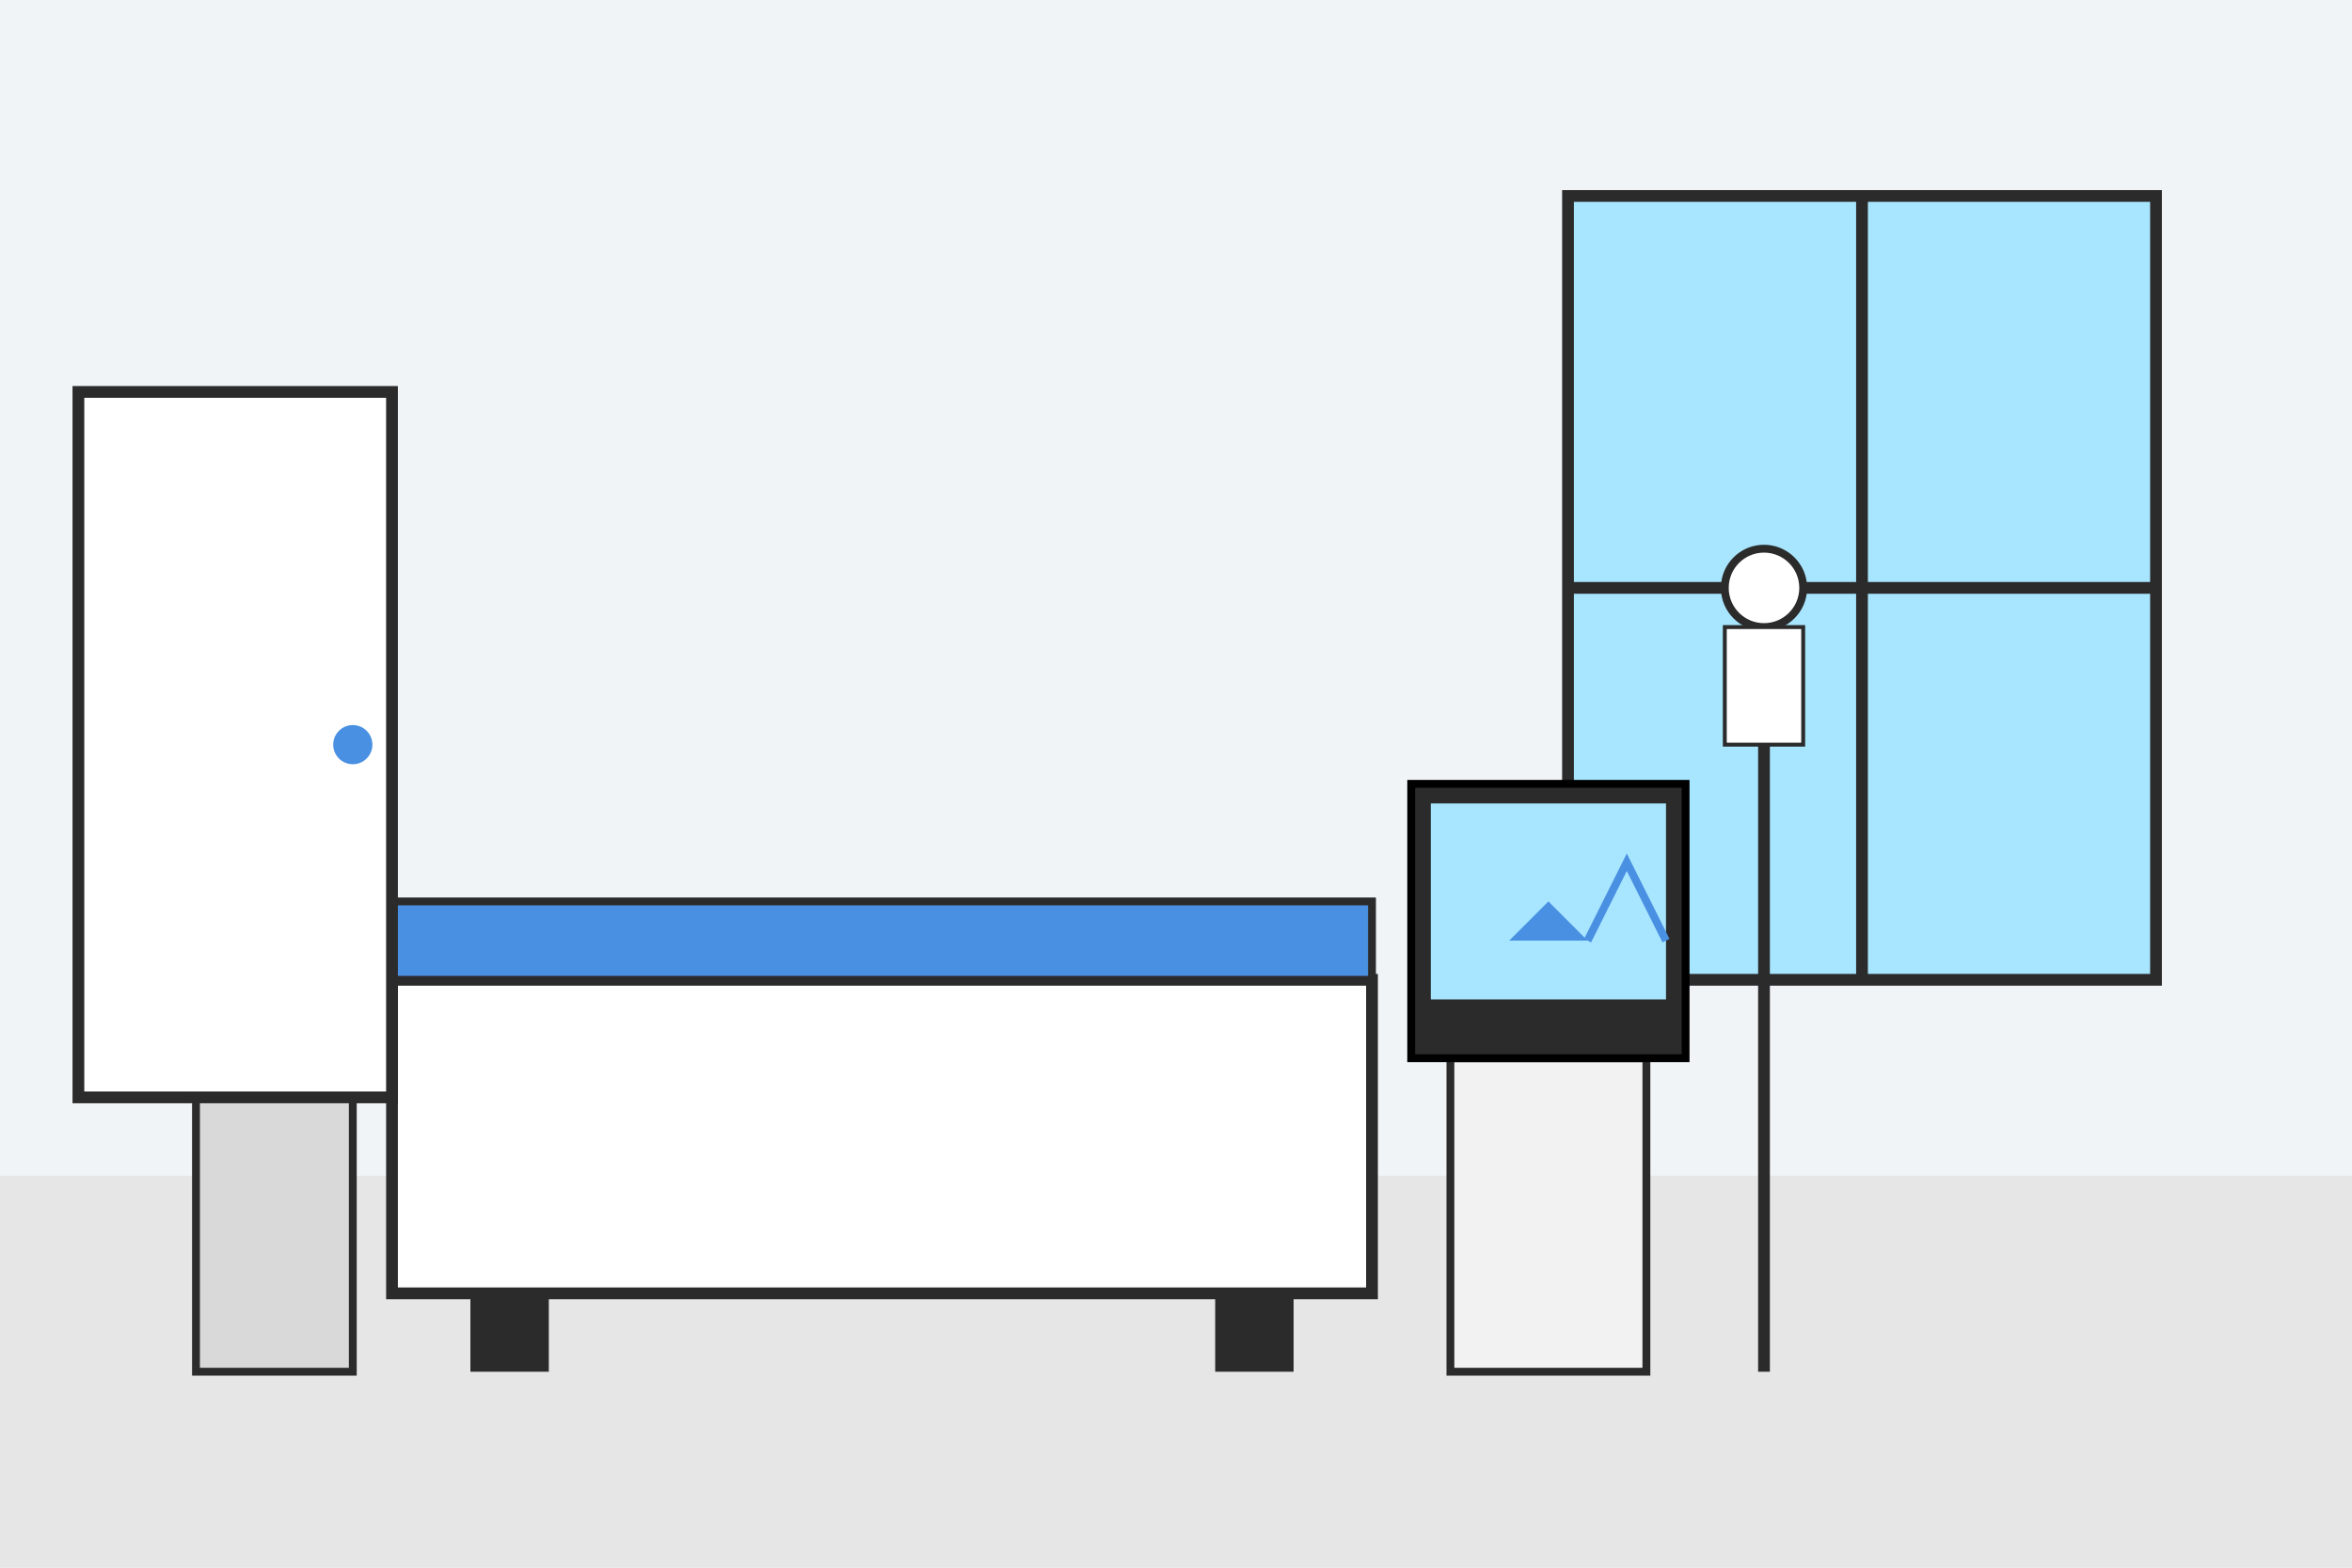 <svg xmlns="http://www.w3.org/2000/svg" viewBox="0 0 600 400">
  <!-- Hospital Room Scene -->
  
  <!-- Background Wall -->
  <rect x="0" y="0" width="600" height="400" fill="#f0f4f7" />
  
  <!-- Floor -->
  <rect x="0" y="300" width="600" height="100" fill="#e6e6e6" />
  
  <!-- Window -->
  <rect x="400" y="50" width="150" height="200" fill="#a8e6ff" stroke="#2b2b2b" stroke-width="3" />
  <line x1="475" y1="50" x2="475" y2="250" stroke="#2b2b2b" stroke-width="3" />
  <line x1="400" y1="150" x2="550" y2="150" stroke="#2b2b2b" stroke-width="3" />
  
  <!-- Hospital Bed -->
  <rect x="100" y="250" width="250" height="80" fill="#ffffff" stroke="#2b2b2b" stroke-width="3" />
  <rect x="100" y="230" width="250" height="20" fill="#4a90e2" stroke="#2b2b2b" stroke-width="2" />
  <rect x="120" y="330" width="20" height="20" fill="#2b2b2b" /> <!-- Bed leg -->
  <rect x="310" y="330" width="20" height="20" fill="#2b2b2b" /> <!-- Bed leg -->
  
  <!-- Bedside Table -->
  <rect x="50" y="270" width="40" height="80" fill="#d9d9d9" stroke="#2b2b2b" stroke-width="2" />
  <rect x="55" y="270" width="30" height="10" fill="#ffffff" stroke="#2b2b2b" stroke-width="1" /> <!-- Drawer -->
  
  <!-- Medical Equipment -->
  <rect x="370" y="270" width="50" height="80" fill="#f2f2f2" stroke="#2b2b2b" stroke-width="2" /> <!-- Monitor stand -->
  <rect x="360" y="200" width="70" height="70" fill="#2b2b2b" stroke="#000000" stroke-width="2" /> <!-- Monitor -->
  <rect x="365" y="205" width="60" height="50" fill="#a8e6ff" /> <!-- Monitor screen -->
  <path d="M395 230 L 385 240 L 405 240 Z" fill="#4a90e2" /> <!-- ECG line -->
  <path d="M405 240 L 415 220 L 425 240" fill="none" stroke="#4a90e2" stroke-width="2" /> <!-- ECG line -->
  
  <!-- IV Stand -->
  <line x1="450" y1="150" x2="450" y2="350" stroke="#2b2b2b" stroke-width="3" />
  <circle cx="450" cy="150" r="10" fill="#ffffff" stroke="#2b2b2b" stroke-width="2" />
  <rect x="440" y="160" width="20" height="30" fill="#ffffff" stroke="#2b2b2b" stroke-width="1" /> <!-- IV bag -->
  
  <!-- Door -->
  <rect x="20" y="100" width="80" height="180" fill="#ffffff" stroke="#2b2b2b" stroke-width="3" />
  <circle cx="90" cy="190" r="5" fill="#4a90e2" /> <!-- Doorknob -->
</svg>

